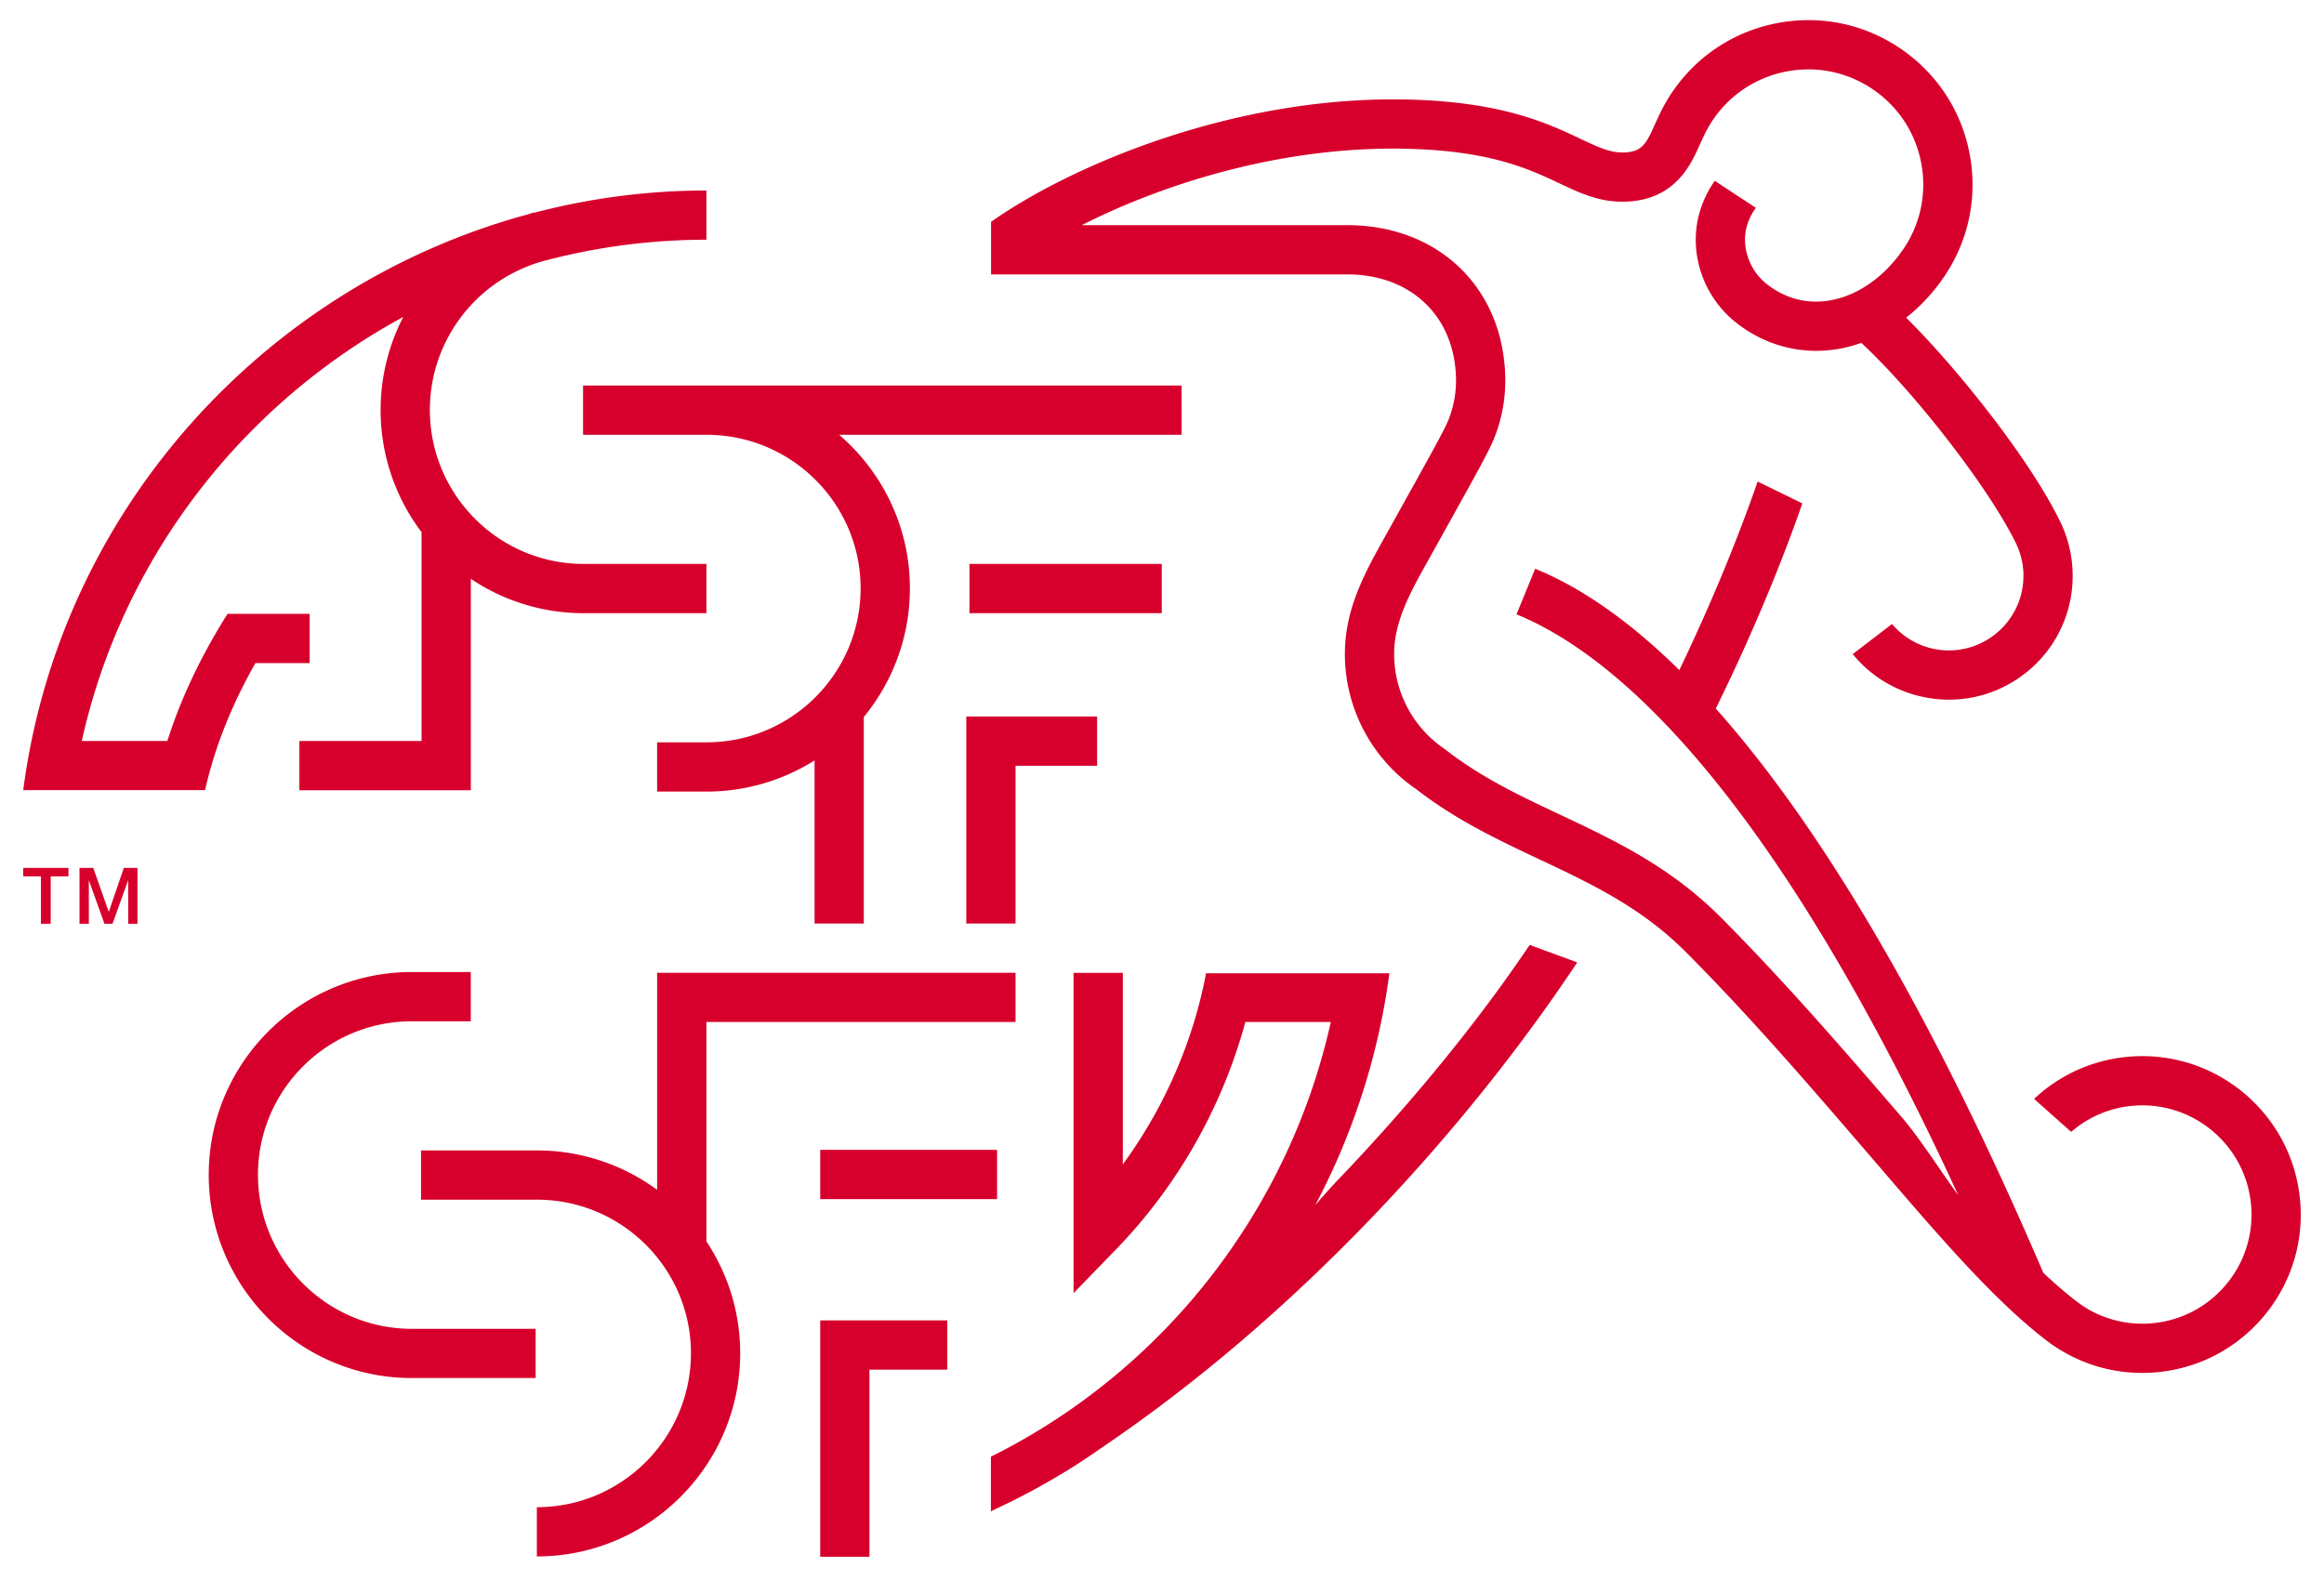 <svg width="500" height="340" xmlns="http://www.w3.org/2000/svg"><path fill="#d7002c" d="M116.917 56.172a136.173 136.173 0 0 1 35.063-4.585V40.995c-12.77 0-25.195 1.683-37.078 4.787l-.02-.058c-.502.13-.984.3-1.48.45C56.706 61.604 12.781 110.096 5 170.026h39.125c2.224-9.972 6.196-19.18 10.827-27.333h11.674v-10.599l-17.668-.006c-5.08 8.041-9.744 17.25-12.959 27.366H17.6c8.76-39.51 34.658-72.53 69.153-91.249-3.11 6.046-4.865 12.855-4.865 20.003a43.55 43.55 0 0 0 8.81 26.31v44.936h-26.29v10.598h36.89v-45.497a43.43 43.43 0 0 0 24.28 7.396h26.402v-10.598h-26.401c-18.249 0-33.093-14.87-33.093-33.145 0-14.968 10.018-28.038 24.431-32.036zm137.301 26.792H125.442v10.598h26.564c18.287 0 33.15 14.818 33.15 33.04 0 18.269-14.863 33.14-33.15 33.14h-10.631v10.597h10.63c8.531 0 16.501-2.465 23.245-6.704v35.101h10.592v-44.44c6.19-7.547 9.92-17.193 9.92-27.693 0-13.2-5.916-25.038-15.223-33.04h73.68V82.963zm-45.64 48.987h41.368v-10.598h-41.369v10.598zm-.685 22.233v44.552h10.598v-33.953h17.55v-10.599h-28.148M88.592 209.171c-24.092 0-43.684 19.58-43.684 43.639 0 24.118 19.592 43.73 43.684 43.73h26.65v-10.592h-26.65c-18.248 0-33.092-14.863-33.092-33.138 0-18.216 14.844-33.04 33.092-33.04h12.699V209.17H88.592zm129.899 10.755v-10.598h-77.116v46.71a43.57 43.57 0 0 0-25.873-8.478h-24.92v10.598h24.92c18.281 0 33.151 14.824 33.151 33.034 0 18.268-14.87 33.138-33.15 33.138v10.598c24.124 0 43.749-19.624 43.749-43.736 0-8.883-2.687-17.153-7.272-24.053v-47.213h66.51zm-42.028 38.115h38.056v-10.599h-38.056v10.599zm0 26.087V335h10.598v-40.273h16.749v-10.599h-27.347zm152.64-80.787a605.929 605.929 0 0 1-2.869 4.167c-9.848 14.172-23.062 30.393-38.323 46.332-1.663 1.735-3.294 3.594-4.924 5.485 8.126-15.378 13.605-32.238 15.933-49.886h-39.439c-2.824 14.837-8.993 28.905-17.909 41.134v-41.226h-10.598v68.925l9.105-9.385c13.324-13.749 22.885-30.68 27.855-48.961h18.385c-8.882 39.973-35.336 74.39-72.198 93.069l-.933.47v11.759c.816-.405.874-.437.933-.464a149.37 149.37 0 0 0 15.033-8.054c.3-.17.62-.372.979-.594.026-.013.052-.039.078-.052 2.25-1.402 4.448-2.87 6.613-4.39 42.55-28.787 76.647-67.17 98.326-98.416a448.524 448.524 0 0 0 4.187-6.157l-10.233-3.756"/><path fill="#d7002c" d="M494.912 258.947c-.026-.274-.045-.548-.071-.822-1.735-18.34-17.858-32.075-36.328-30.77a33.835 33.835 0 0 0-20.883 9.117l7.976 7.096a23.318 23.318 0 0 1 13.65-5.648c12.92-.913 24.171 8.857 25.084 21.777a23.356 23.356 0 0 1-5.68 17.049c-4.122 4.741-9.83 7.598-16.09 8.041a23.32 23.32 0 0 1-13.123-2.948l-.097-.058c-.75-.43-1.474-.92-2.185-1.435-2.4-1.8-4.93-3.985-7.553-6.45-23.12-53.95-46.971-95.045-70.463-121.42 9.463-19.273 15.43-34.939 18.614-44.148l-9.614-4.709c-2.798 8.107-8.224 22.586-16.846 40.58-10.461-10.311-20.831-17.648-31.012-21.81l-4.018 9.81c21.399 8.746 54.909 37.847 95.045 125.013-3.985-5.452-8.159-12.144-12.307-16.97-11.557-13.416-24.653-28.625-38.708-42.758-10.937-10.996-22.983-16.677-34.632-22.162-8.733-4.115-16.97-8.002-24.627-13.97l-.137-.104-.137-.098a24.673 24.673 0 0 1-10.826-20.505c.02-6.979 3.554-13.312 7.298-20.016l4.892-8.792c6.032-10.84 8.517-15.34 9.437-17.811 1.604-4.064 2.387-8.473 2.276-12.98-.476-19.246-14.511-32.655-34.136-32.596h-56.97c17.89-9.072 44.448-17.564 72.33-16.357 16.35.71 24.196 4.415 30.496 7.39 4.278 2.021 8.316 3.919 13.442 3.919 11.237 0 14.772-7.944 16.664-12.216l.62-1.356.097-.183a25.057 25.057 0 0 1 2.276-4.05c3.763-5.433 9.43-9.079 15.933-10.26 6.503-1.18 13.083.242 18.516 4.005 5.44 3.77 9.085 9.425 10.26 15.933 1.186 6.503-.242 13.084-4.005 18.516-4.194 6.053-10.05 10.031-16.07 10.918-4.794.711-9.36-.541-13.233-3.62-2.988-2.367-4.762-6.17-4.625-9.92.085-2.302.894-4.467 2.322-6.443l-8.837-5.818c-2.485 3.568-3.913 7.592-4.076 11.877-.255 7.154 2.967 14.113 8.622 18.607 6.137 4.872 13.729 6.933 21.372 5.805 1.892-.28 3.77-.764 5.603-1.416 11.309 10.475 27.014 30.66 32.962 42.498 1.78 3.352 2.335 6.991 1.643 10.624a15.946 15.946 0 0 1-6.743 10.272 15.953 15.953 0 0 1-12.04 2.498c-3.71-.704-6.894-2.661-9.215-5.394l-8.446 6.477a26.53 26.53 0 0 0 15.685 9.326c6.998 1.33 14.087-.137 19.977-4.141 5.89-4.011 9.861-10.064 11.198-17.062a26.771 26.771 0 0 0-2.648-17.472c-6.541-13.012-21.627-32.056-32.714-43.045a39.602 39.602 0 0 0 7.97-8.538c5.38-7.76 7.415-17.153 5.733-26.44-1.69-9.294-6.894-17.368-14.662-22.749-7.761-5.38-17.146-7.415-26.44-5.726-9.294 1.683-17.375 6.887-22.755 14.655a35.985 35.985 0 0 0-3.235 5.752c-.013-.006-.724 1.566-.724 1.566-1.878 4.213-2.798 5.928-6.985 5.928-2.746 0-5.198-1.16-8.916-2.909-6.783-3.208-16.076-7.591-34.56-8.393-38.688-1.683-75.23 14.146-92.312 26.238v11.302h76.51c13.741-.039 23.192 8.91 23.518 22.266a22.691 22.691 0 0 1-1.572 8.922c-.717 1.911-4.109 8.01-8.805 16.442l-4.885 8.785c-4.239 7.585-8.615 15.431-8.641 25.156v.097a35.258 35.258 0 0 0 15.365 29.121c8.531 6.62 17.636 10.918 26.44 15.066 11.323 5.341 22.012 10.376 31.639 20.049 13.787 13.865 26.192 28.272 38.186 42.203 14.681 17.049 27.445 32.343 39.745 41.63 6.509 4.813 14.427 7.142 22.592 6.568 9.085-.646 17.381-4.787 23.349-11.661 5.961-6.881 8.896-15.666 8.25-24.745M304.81 171.631c-.039-.02-.065-.046-.098-.072-.058-.046-.117-.078-.182-.124l.28.196M5 186.762h9.73v1.82H10.91v10.2H8.802v-10.2H5v-1.82zm12.105 0h2.96l3.32 9.41h.033l3.228-9.41h2.935v12.02H27.58v-9.275h-.039l-3.333 9.275h-1.735l-3.326-9.275h-.032v9.275h-2.01v-12.02"/></svg>